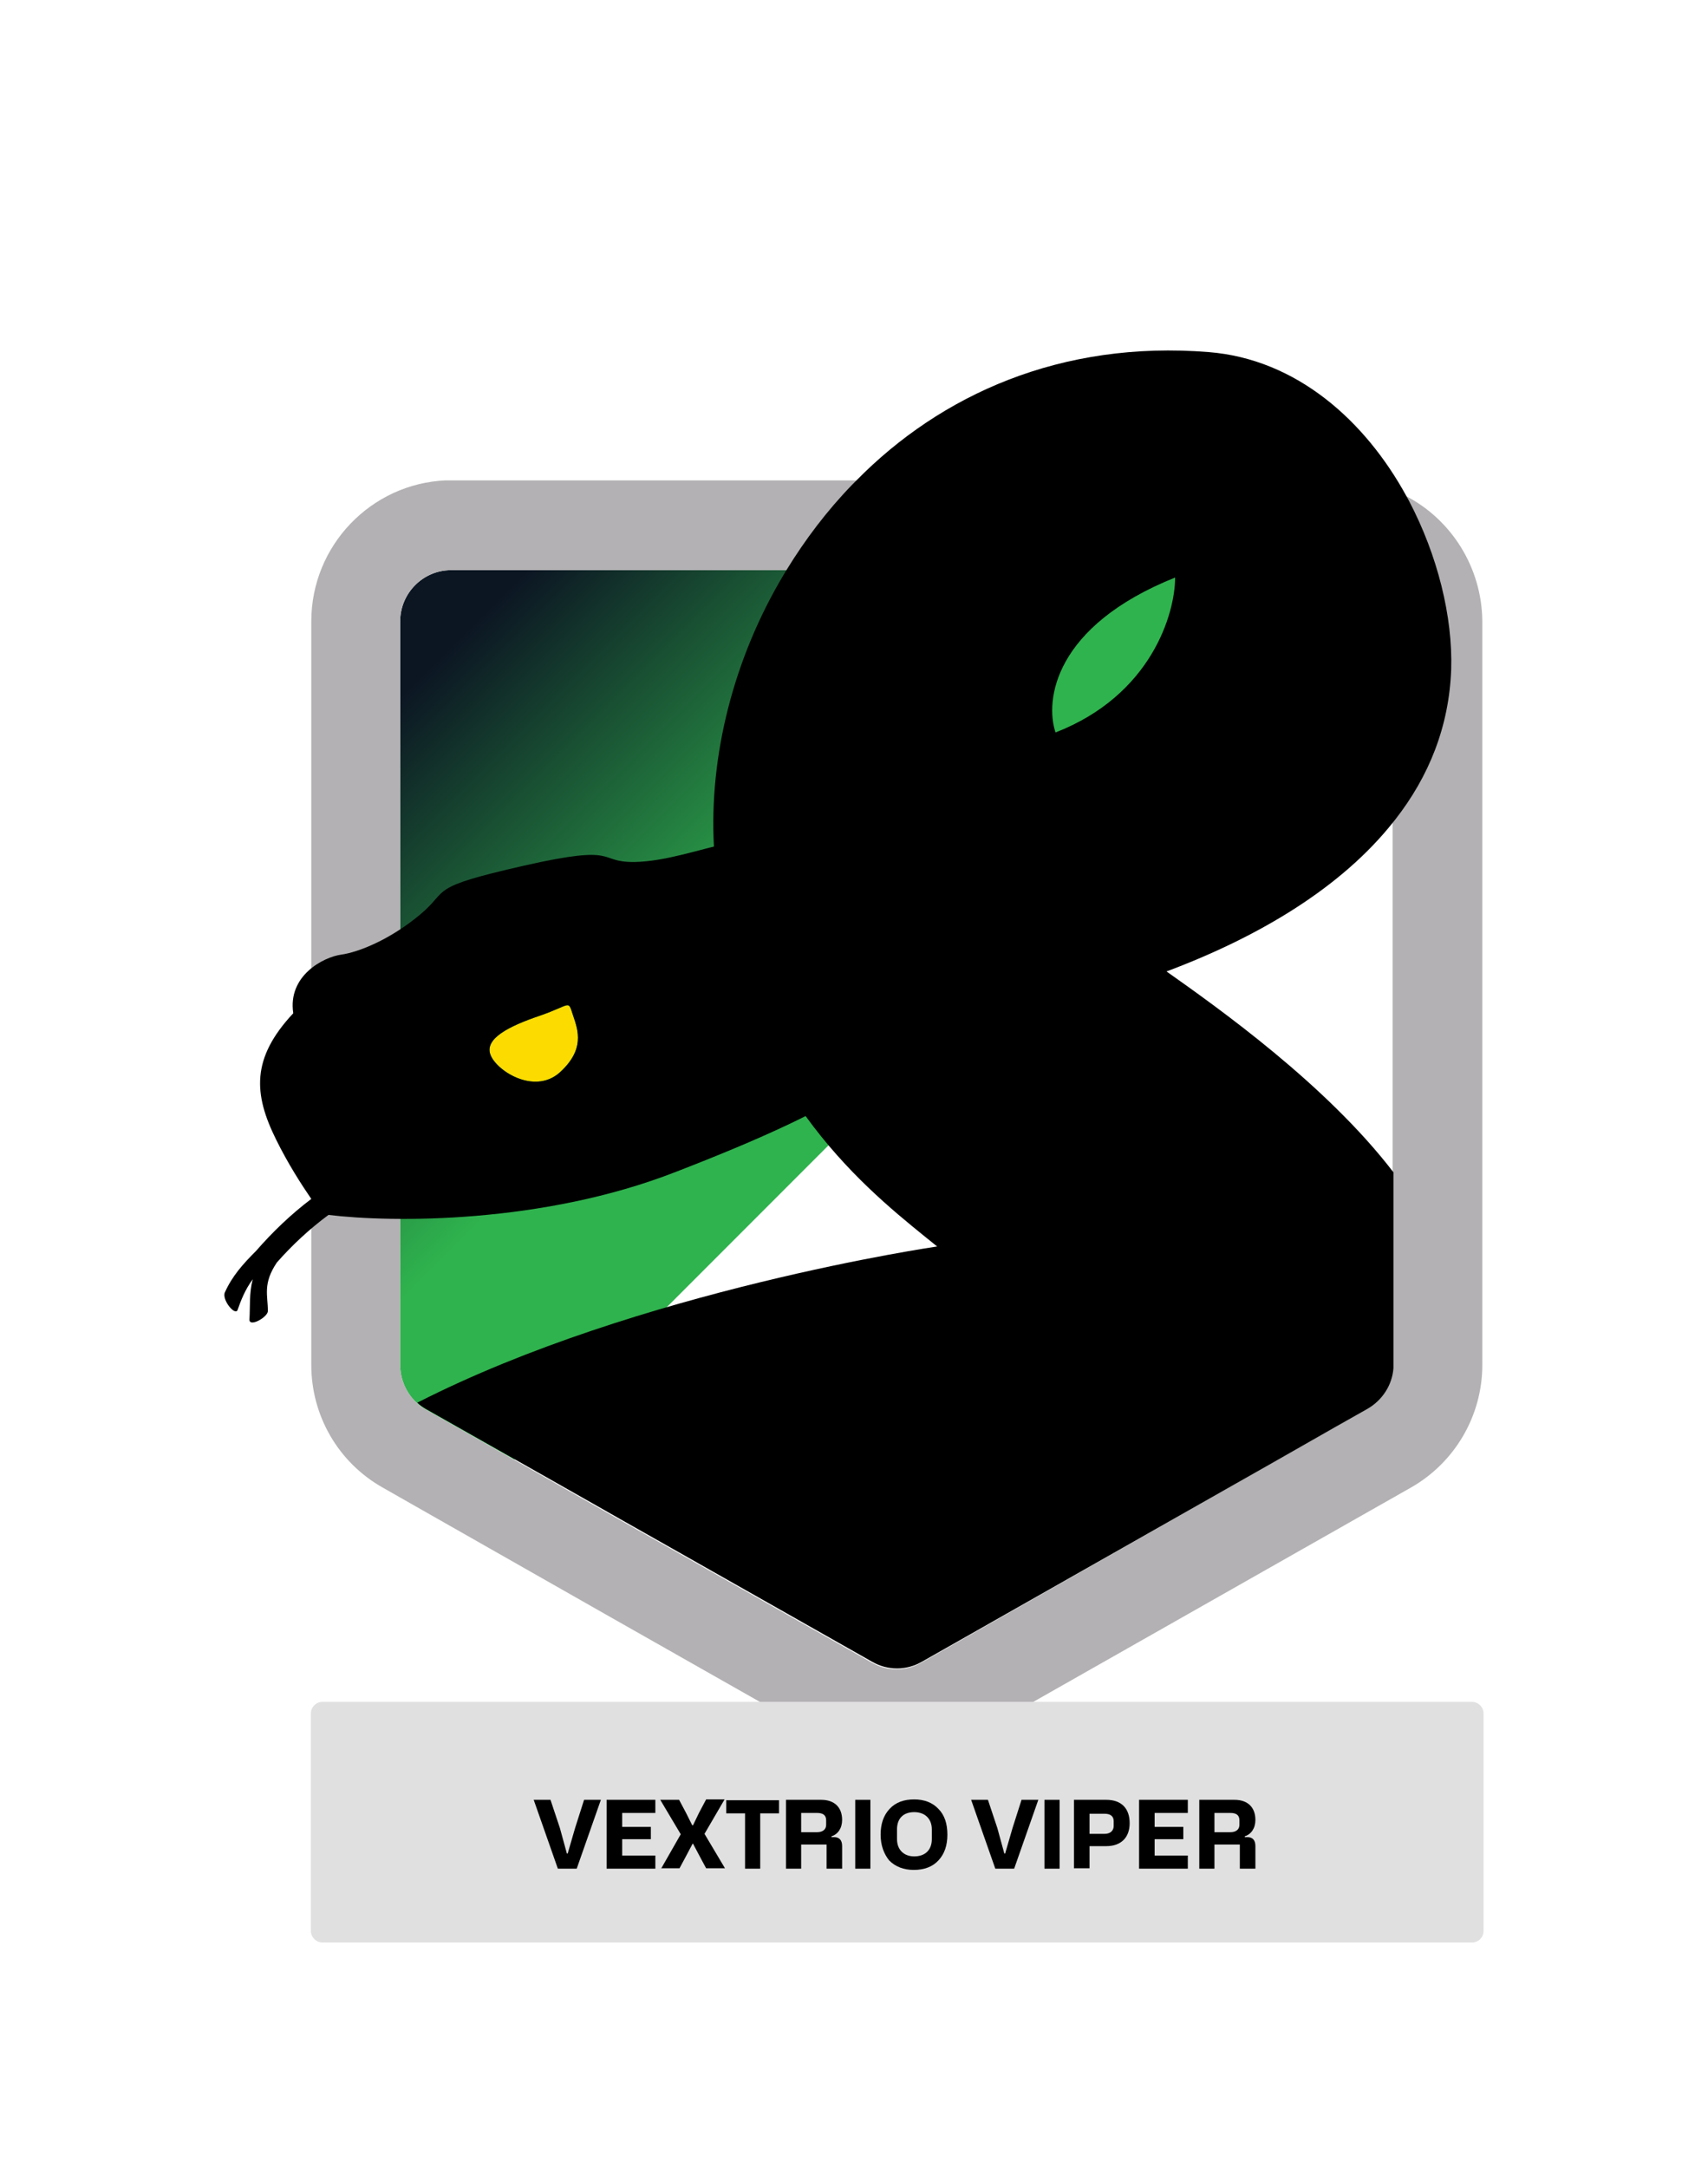 <?xml version="1.0" encoding="utf-8"?>
<!-- Generator: Adobe Illustrator 27.1.1, SVG Export Plug-In . SVG Version: 6.00 Build 0)  -->
<svg version="1.1" id="Layer_1" xmlns="http://www.w3.org/2000/svg" xmlns:xlink="http://www.w3.org/1999/xlink" x="0px" y="0px"
	 width="417px" height="529px" viewBox="0 0 417 529" style="enable-background:new 0 0 417 529;" xml:space="preserve">
<style type="text/css">
	.st0{fill:url(#SVGID_1_);}
	.st1{fill:url(#SVGID_00000163768559930170989200000018354237339923825815_);}
	.st2{fill:url(#SVGID_00000093888711714466244050000001626991509897246852_);}
	.st3{fill-rule:evenodd;clip-rule:evenodd;fill:#979797;}
	.st4{fill:#F8DF38;}
	.st5{fill:url(#SVGID_00000105417201551917194070000013573244925955079819_);}
	.st6{fill:#D5D4D3;}
	.st7{fill:url(#SVGID_00000134232027495290912490000004391314938689578417_);}
	.st8{fill:url(#SVGID_00000032611117425397071740000004659847845929885883_);}
	.st9{fill:url(#SVGID_00000072245458137019751520000010000330699889264789_);}
	.st10{fill-rule:evenodd;clip-rule:evenodd;fill:#34B44C;}
	.st11{fill-rule:evenodd;clip-rule:evenodd;fill:#828485;}
	.st12{fill:#FCDC00;}
	.st13{fill:#E1E0E1;}
	.st14{fill:#828485;}
	.st15{fill:#FADB00;}
	.st16{fill-rule:evenodd;clip-rule:evenodd;fill:#121921;}
	.st17{fill:#121921;}
	.st18{fill-rule:evenodd;clip-rule:evenodd;}
	.st19{fill-rule:evenodd;clip-rule:evenodd;fill:url(#SVGID_00000153707639146876736850000004515033660055900081_);}
	.st20{fill:#B3B2B3;}
	.st21{fill-rule:evenodd;clip-rule:evenodd;fill:url(#SVGID_00000171677646898570869790000001577741261212591238_);}
	.st22{fill-rule:evenodd;clip-rule:evenodd;fill:#B3B1B3;}
	.st23{fill-rule:evenodd;clip-rule:evenodd;fill:url(#SVGID_00000170973183429449875230000009402684546085993633_);}
	.st24{fill:#B3B1B3;}
	.st25{fill-rule:evenodd;clip-rule:evenodd;fill:url(#SVGID_00000088818264601945708060000000877515879288137618_);}
	.st26{fill-rule:evenodd;clip-rule:evenodd;fill:url(#SVGID_00000062885618598729323380000014901265723662514081_);}
	.st27{fill-rule:evenodd;clip-rule:evenodd;fill:url(#SVGID_00000067933345852286553990000011425489805316462515_);}
	.st28{fill-rule:evenodd;clip-rule:evenodd;fill:url(#SVGID_00000005955286010807926470000000985365289771860374_);}
	.st29{fill-rule:evenodd;clip-rule:evenodd;fill:url(#SVGID_00000127016403546967380230000000947826828275369371_);}
	.st30{fill-rule:evenodd;clip-rule:evenodd;fill:url(#SVGID_00000183941951149137721690000015000708229622855567_);}
	.st31{fill-rule:evenodd;clip-rule:evenodd;fill:url(#SVGID_00000015338345343568088810000009209222966479453330_);}
	.st32{fill-rule:evenodd;clip-rule:evenodd;fill:url(#SVGID_00000118362875559021276460000005268374157247684775_);}
	.st33{fill-rule:evenodd;clip-rule:evenodd;fill:url(#SVGID_00000127756988292574660680000003549500538235012010_);}
	.st34{fill-rule:evenodd;clip-rule:evenodd;fill:url(#SVGID_00000133529600971239351780000000689870219665509025_);}
	.st35{fill-rule:evenodd;clip-rule:evenodd;fill:url(#SVGID_00000073687375852415239920000008333235341883542158_);}
	.st36{fill-rule:evenodd;clip-rule:evenodd;fill:url(#SVGID_00000134241421844428034600000003881777326861665955_);}
	.st37{fill-rule:evenodd;clip-rule:evenodd;fill:url(#SVGID_00000164480016840914789570000003354577297969668482_);}
	.st38{fill-rule:evenodd;clip-rule:evenodd;fill:url(#SVGID_00000036947874990707477550000012815624358277101749_);}
	.st39{fill-rule:evenodd;clip-rule:evenodd;fill:url(#SVGID_00000005230079151599011520000001165164350173874827_);}
	.st40{fill-rule:evenodd;clip-rule:evenodd;fill:url(#SVGID_00000180354040959650157320000009787196201841137540_);}
	.st41{fill-rule:evenodd;clip-rule:evenodd;fill:url(#SVGID_00000065784562714576206170000004433281690320415923_);}
	.st42{fill-rule:evenodd;clip-rule:evenodd;fill:url(#SVGID_00000070807153027045228040000007470182656638597541_);}
	.st43{fill:#0F1824;}
	.st44{fill-rule:evenodd;clip-rule:evenodd;fill:#8FC742;}
	.st45{fill:#FFFFFF;}
	.st46{fill:none;}
</style>
<linearGradient id="SVGID_1_" gradientUnits="userSpaceOnUse" x1="110.351" y1="133.788" x2="229.136" y2="252.573">
	<stop  offset="0.1" style="stop-color:#0C1623"/>
	<stop  offset="0.72" style="stop-color:#2FB34E"/>
</linearGradient>
<path style="fill-rule:evenodd;clip-rule:evenodd;fill:url(#SVGID_1_);" d="M337.6,144.1l-212,212L104,343.9
	c-3.9-2.2-6.3-6.4-6.3-10.9V151.6c0-6.9,5.6-12.5,12.4-12.5h217.5C331.7,139.1,335.3,141.1,337.6,144.1z"/>
<path class="st22" d="M343.4,121.1c-4.7-2.5-10.1-3.9-15.7-3.9H110.1c-0.4,0-0.9,0-1.3,0C90.6,118,76,133.1,76,151.6V333
	c0,12.4,6.6,23.8,17.4,29.9l10.9,6.2l44.7,25.4l53.1,30.1c10.4,5.9,23.2,5.9,33.6,0l108.8-61.7c10.7-6.1,17.4-17.5,17.4-29.9V151.6
	C361.8,138.4,354.3,126.8,343.4,121.1z M97.7,151.6c0-6.9,5.6-12.5,12.4-12.5h217.5c0.6,0,1.2,0,1.8,0.1c4.2,0.6,7.7,3.3,9.4,7
	c0.8,1.6,1.2,3.4,1.2,5.4v134.5V333c0,0.3,0,0.6,0,0.9c-0.3,4.1-2.7,7.9-6.3,9.9l-7.8,4.4l-15.1,8.6L231,402.2l-6,3.4
	c-3.8,2.2-8.4,2.2-12.2,0l-50-28.3l-11.5-6.5l-5.8-3.3L104,343.9c-0.8-0.4-1.5-0.9-2.1-1.5c0,0-0.1-0.1-0.1-0.1
	c-2.6-2.4-4.1-5.7-4.1-9.3V151.6z"/>
<g>
	<path class="st13" d="M359.4,473.9H78.7c-1.5,0-2.8-1.3-2.8-2.8V418c0-1.5,1.3-2.8,2.8-2.8h280.7c1.5,0,2.8,1.3,2.8,2.8v53.1
		C362.2,472.7,360.9,473.9,359.4,473.9z"/>
</g>
<g>
	<path d="M136.2,455.9l-5.9-16.8h4.1l2.3,6.9l1.7,6.2h0.2l1.8-6.2l2.2-6.9h4.1l-5.9,16.8H136.2z"/>
	<path d="M148.1,455.9v-16.8H160v3.2h-8.1v3.4h7v3h-7v4h8.1v3.2H148.1z"/>
	<path d="M161.4,455.9l4.8-8.4l-5-8.4h4.6l1.7,3.2l1.5,3h0.2l1.5-3.1l1.7-3.2h4.5l-4.9,8.4l5,8.4h-4.6l-1.4-2.6l-1.8-3.4h-0.1
		l-1.8,3.4l-1.4,2.6H161.4z"/>
	<path d="M190.2,439.2v3.2h-4.6v13.5h-3.7v-13.5h-4.6v-3.2H190.2z"/>
	<path d="M191.9,455.9v-16.8h8.6c3.3,0,5.1,1.9,5.1,4.9c0,2-1,3.5-2.6,4v0.2h0.6c1.3,0,2,0.7,2,2.2v5.5h-3.8V450h-6.2v5.9H191.9z
		 M195.6,447h3.9c1.4,0,2.2-0.7,2.2-1.8v-1.1c0-1.2-0.7-1.8-2.2-1.8h-3.9V447z"/>
	<path d="M212.5,455.9h-3.7v-16.8h3.7V455.9z"/>
	<path d="M215,447.6c0-2.6,0.7-4.7,2.2-6.3c1.5-1.6,3.5-2.3,6-2.3c2.5,0,4.5,0.8,5.9,2.3c1.5,1.5,2.2,3.6,2.2,6.3
		c0,2.6-0.7,4.7-2.2,6.3c-1.4,1.5-3.4,2.3-6,2.3c-2.5,0-4.5-0.8-6-2.3C215.8,452.3,215,450.2,215,447.6z M219,448.7
		c0,2.6,1.7,4.2,4.2,4.2c2.7,0,4.3-1.6,4.3-4.2v-2.4c0-2.6-1.7-4.2-4.3-4.2c-2.7,0-4.2,1.6-4.2,4.2V448.7z"/>
	<path d="M243,455.9l-5.9-16.8h4.1l2.3,6.9l1.7,6.2h0.2l1.8-6.2l2.2-6.9h4.1l-5.9,16.8H243z"/>
	<path d="M258.7,455.9H255v-16.8h3.7V455.9z"/>
	<path d="M262.2,455.9v-16.8h7.9c3.7,0,5.7,2.1,5.7,5.7c0,3.5-2.1,5.6-5.7,5.6H266v5.4H262.2z M266,447.4h3.7c1.4,0,2.2-0.8,2.2-1.9
		v-1.2c0-1.2-0.8-1.8-2.2-1.8H266V447.4z"/>
	<path d="M278.1,455.9v-16.8h11.9v3.2h-8.1v3.4h7v3h-7v4h8.1v3.2H278.1z"/>
	<path d="M292.8,455.9v-16.8h8.6c3.3,0,5.1,1.9,5.1,4.9c0,2-1,3.5-2.6,4v0.2h0.6c1.3,0,2,0.7,2,2.2v5.5h-3.8V450h-6.2v5.9H292.8z
		 M296.5,447h3.9c1.4,0,2.2-0.7,2.2-1.8v-1.1c0-1.2-0.7-1.8-2.2-1.8h-3.9V447z"/>
</g>
<path class="st12" d="M136.6,261.7c-6.3,5.5-15.6-0.6-16.9-4.5c-1.3-3.8,4.4-6.8,12.1-9.4c7.8-2.7,6.8-4,8.1-0.1v0
	C141.2,251.5,142.8,256.1,136.6,261.7z"/>
<path class="st18" d="M344,122.2c-0.2-0.4-0.4-0.7-0.6-1.1c-10.1-18.5-26.9-33.5-48.3-35.2c-36.1-2.9-65.4,10.4-86,31.3
	c-0.3,0.3-0.7,0.7-1,1c-6.2,6.4-11.5,13.4-16.1,20.9c-0.2,0.3-0.4,0.7-0.6,1c-12.3,20.5-18.3,44.3-17.1,66.4c0,0.7,0.1,1.4,0.1,2.1
	c2.1,28.4,11.5,48.8,22.3,63.7c10,13.8,21.1,22.9,29,29.3c1.1,0.9,2.1,1.7,3.1,2.5c0,0-73,10.6-126.9,38.1c0,0,0.1,0.1,0.1,0.1
	c0.6,0.6,1.4,1.1,2.1,1.5l41.5,23.5l5.8,3.3l11.5,6.5l50,28.3c3.8,2.2,8.4,2.2,12.2,0l6-3.4l79.9-45.3l15.1-8.6l7.8-4.4
	c3.6-2.1,6-5.8,6.3-9.9c0-0.3,0-0.6,0-0.9v-46.9c-16.4-21.4-42.8-40.1-55.4-49c23-8.6,42.9-20.7,55.4-36.5c0.2-0.2,0.3-0.4,0.4-0.5
	c8.3-10.6,13.2-22.8,13.7-36.7C354.7,150.5,351,135.5,344,122.2z M257.7,178.7c-2.6-7.7-0.5-25.9,29.2-37.8
	C286.9,149.7,281.1,169.6,257.7,178.7z"/>
<path d="M222.9,243.5l-21-35.2c-14.5-9.9-31.5,1.7-47,2c-9.4,0.1-3.2-4.5-27,0.9c-23.8,5.4-18,5.8-25.3,11.9
	c-7.3,6.1-15,9.2-19.3,9.8c-4.3,0.6-13.1,5.1-11.7,14.3c-10.3,11-9.7,19.7-4.2,30.8c2.9,5.9,6.2,11,8.6,14.5
	c-4.9,3.7-9.4,8-13.5,12.7c-3.2,3.2-5.8,6.1-7.6,10.1c-0.8,1.8,2.5,5.8,3.1,4.3c0.8-2.3,1.8-4.9,3.7-7.5c-0.9,3.5-0.6,6.6-0.8,9.8
	c-0.1,2,4.4-0.5,4.5-2c0-3.9-1.3-6.7,2.2-11.9c3.8-4.3,8-8.2,12.6-11.6c15.6,1.9,52.3,2.2,84.8-10.5
	C206.7,269.8,227.5,257.3,222.9,243.5z M136.6,261.7c-6.3,5.5-15.6-0.6-16.9-4.5c-1.3-3.8,4.4-6.8,12.1-9.4c7.8-2.7,6.8-4,8.1-0.1v0
	C141.2,251.5,142.8,256.1,136.6,261.7z"/>
</svg>
